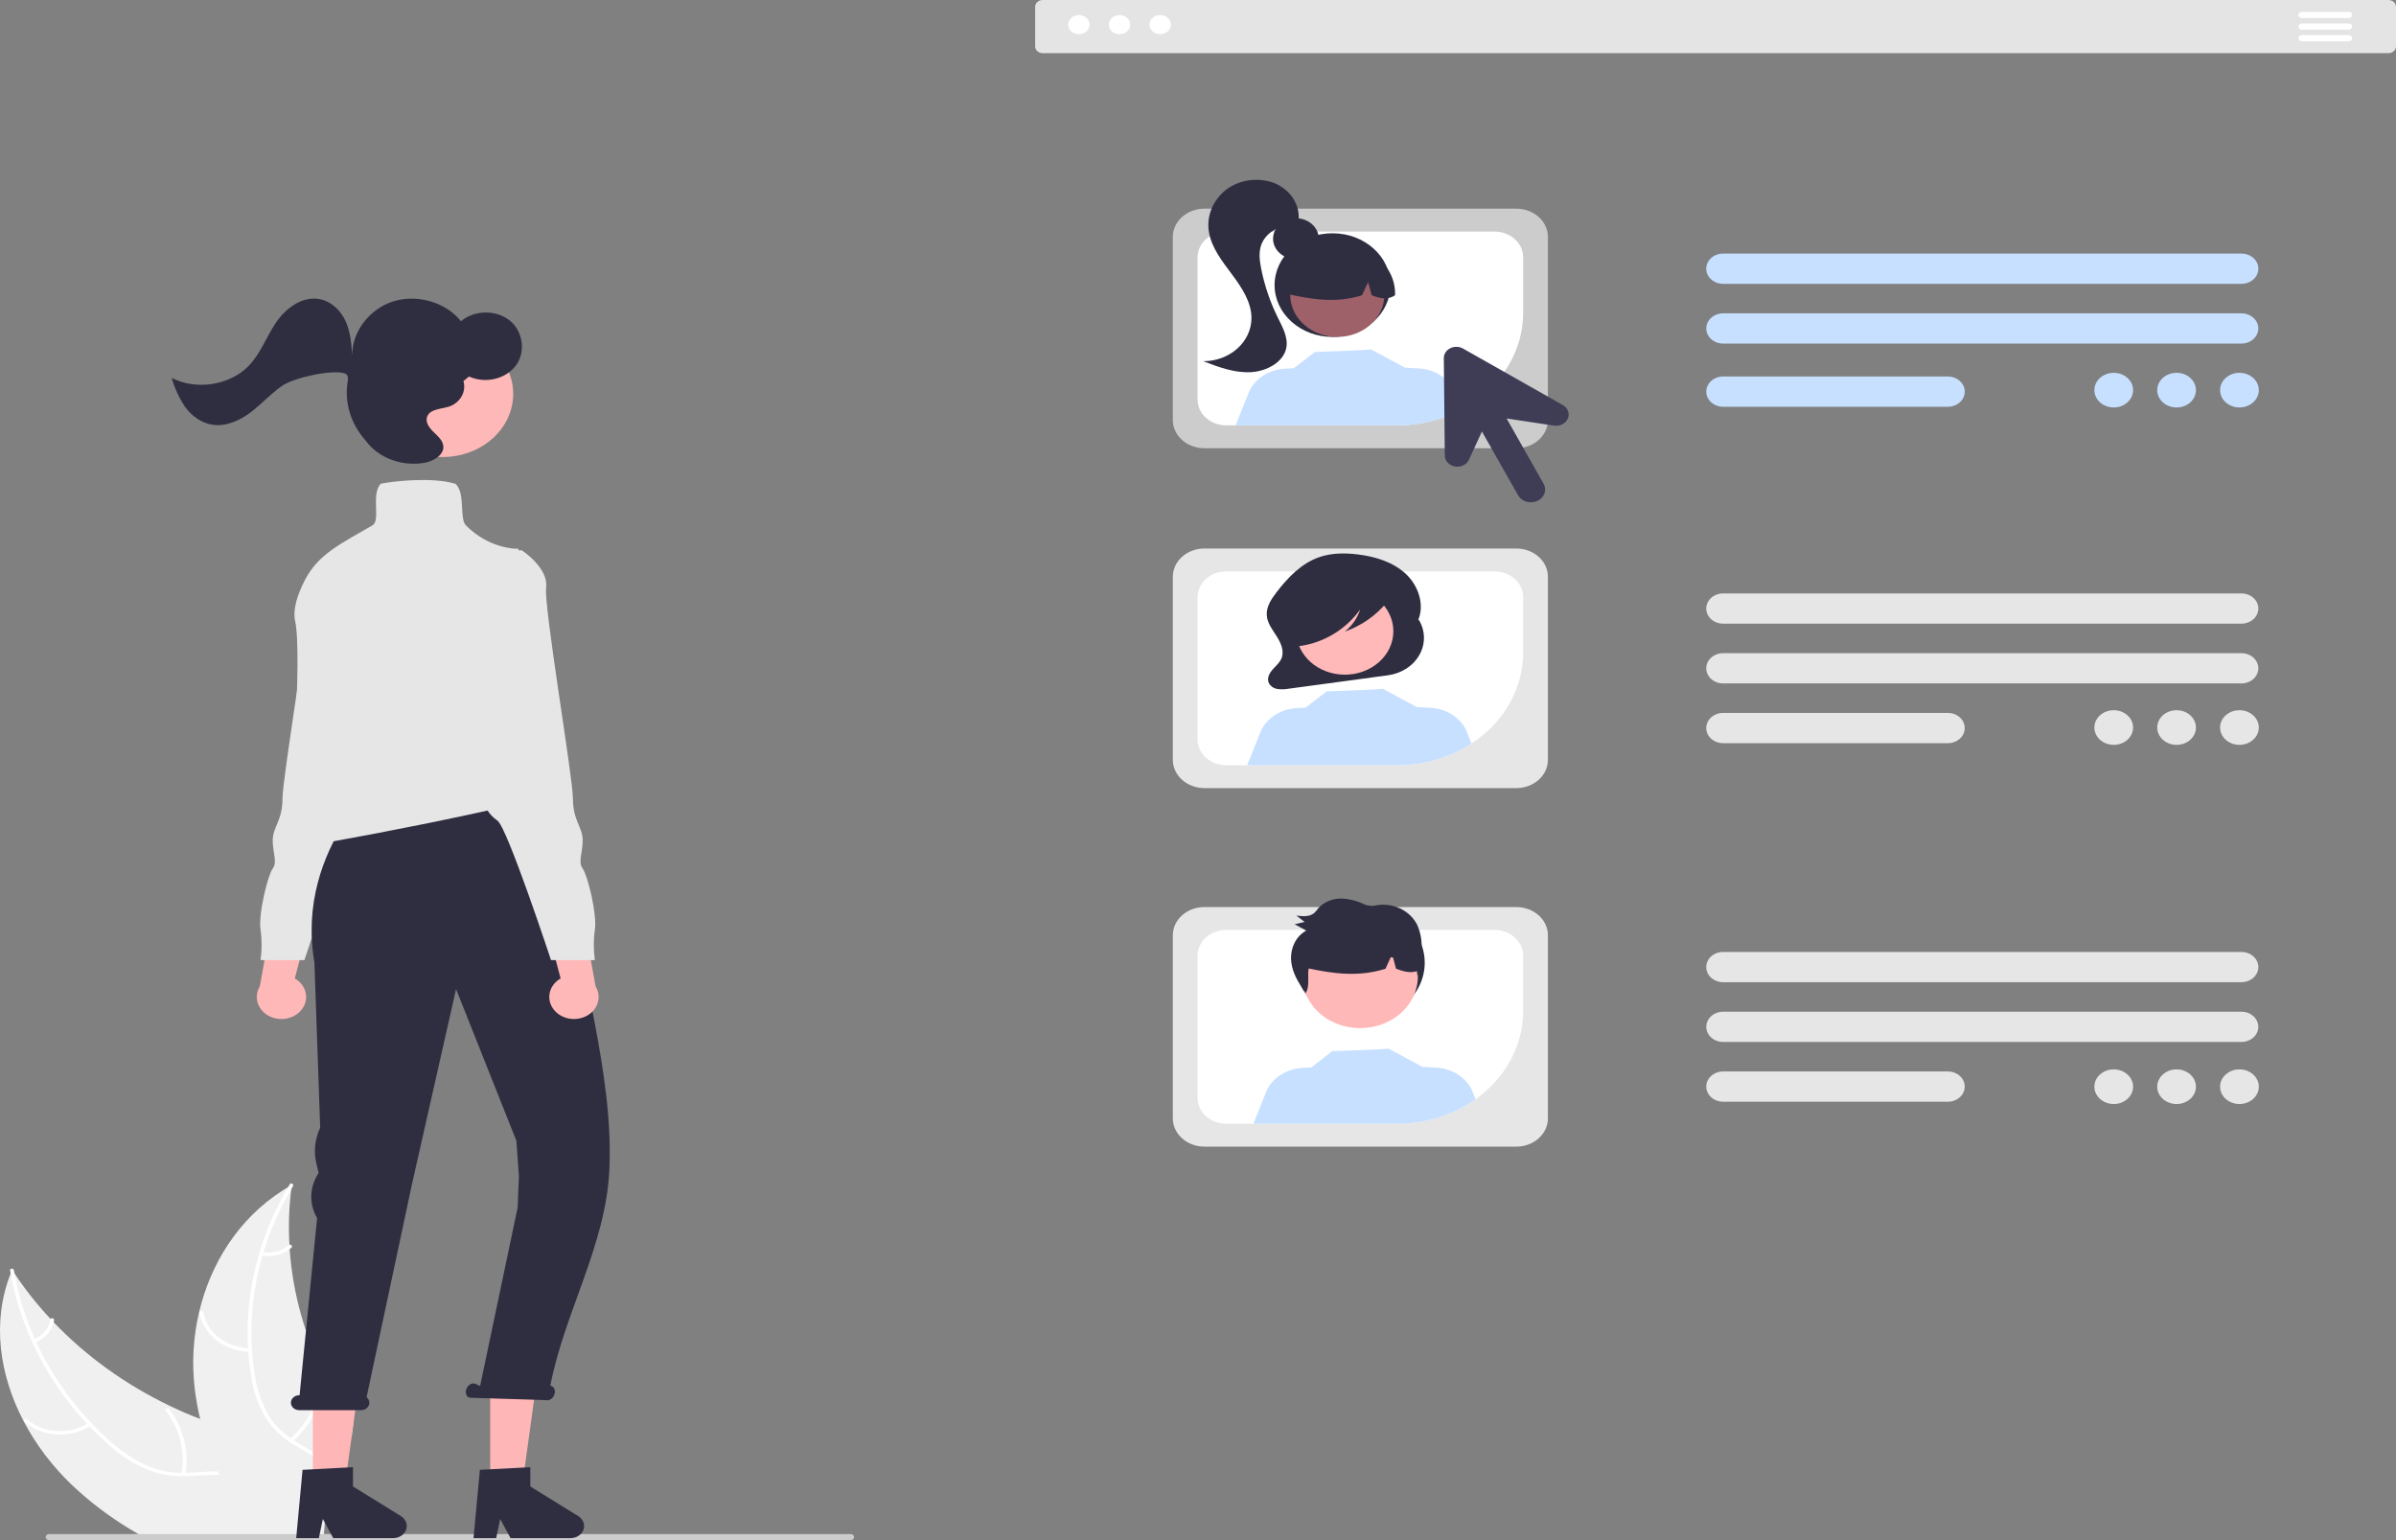 <svg width="700" height="450" viewBox="0 0 700 450" fill="none" xmlns="http://www.w3.org/2000/svg">
<rect x="0" y="0" width="700" height="450" fill="#808080" stroke="none"/>
<g clip-path="url(#clip0_74_117)">
<path d="M95.065 448.43C95.057 448.453 95.057 448.482 95.049 448.505H40.895C39.876 447.929 38.873 447.331 37.887 446.726C31.799 443.034 26.176 438.763 21.117 433.986C15.319 428.458 10.528 422.148 6.921 415.287C-0.223 401.65 -2.421 386.137 3.111 372.119C3.111 372.118 3.111 372.117 3.111 372.116C3.112 372.115 3.112 372.114 3.113 372.113C3.114 372.113 3.115 372.112 3.116 372.112C3.117 372.111 3.118 372.111 3.119 372.111C3.253 371.76 3.403 371.401 3.554 371.042C3.779 371.393 3.996 371.737 4.23 372.081L4.239 372.089C7.344 376.763 10.864 381.206 14.767 385.374V385.382C15.068 385.703 15.369 386.025 15.678 386.339C15.678 386.34 15.678 386.341 15.678 386.342C15.679 386.343 15.679 386.343 15.68 386.344C15.681 386.345 15.682 386.345 15.683 386.346C15.684 386.346 15.685 386.346 15.686 386.346C25.162 396.259 36.611 404.513 49.452 410.689C49.493 410.712 49.527 410.727 49.569 410.749C49.611 410.772 49.656 410.792 49.702 410.809C49.711 410.816 49.719 410.816 49.727 410.824C52.577 412.2 55.501 413.456 58.476 414.592V414.599C60.815 415.504 63.197 416.326 65.595 417.089C70.709 418.697 76.223 420.162 81.12 422.278C85.882 424.334 90.077 427.003 92.809 431.018C93.018 431.347 93.227 431.668 93.419 431.997L91.823 441.881L95.007 441.866L94.706 446.726L94.623 448.131L95.065 448.43Z" fill="#F0F0F0"/>
<path d="M81.696 448.505H80.552C80.443 447.907 80.334 447.316 80.209 446.726C79.884 445.109 79.444 443.514 78.889 441.948C78.638 441.245 78.354 440.558 78.028 439.877C76.181 436.005 73.006 432.603 68.311 431.466C66.944 431.142 65.538 430.964 64.124 430.936C61.325 430.831 58.484 431.152 55.702 431.287C55.017 431.317 54.323 431.339 53.655 431.332H53.638C50.019 431.385 46.431 430.737 43.118 429.433C39.027 427.68 35.302 425.313 32.105 422.435C30.013 420.643 28.025 418.756 26.148 416.783V416.775C25.897 416.529 25.654 416.274 25.412 416.013C20.988 411.256 17.122 406.105 13.873 400.641C12.217 397.88 10.73 395.039 9.419 392.133C9.402 392.107 9.388 392.08 9.378 392.051C6.445 385.643 4.343 378.955 3.111 372.119C3.111 372.118 3.111 372.117 3.111 372.116C3.112 372.115 3.112 372.114 3.113 372.113C3.114 372.113 3.115 372.112 3.116 372.112C3.117 372.111 3.118 372.111 3.119 372.111C3.052 371.805 3.002 371.491 2.952 371.184C2.843 370.549 3.971 370.519 4.072 371.154C4.122 371.468 4.172 371.767 4.23 372.081L4.239 372.089C5.425 378.635 7.414 385.043 10.171 391.199V391.206C10.313 391.52 10.456 391.827 10.598 392.133C14.52 400.646 19.889 408.564 26.515 415.609L26.524 415.624C26.59 415.699 26.666 415.766 26.741 415.841C26.744 415.844 26.746 415.847 26.748 415.851C26.749 415.855 26.75 415.859 26.749 415.863C26.758 415.856 26.758 415.863 26.758 415.863C28.303 417.501 29.924 419.071 31.612 420.596C34.733 423.546 38.354 426.039 42.341 427.982C45.67 429.508 49.354 430.312 53.095 430.33C53.471 430.33 53.847 430.337 54.223 430.33C54.524 430.33 54.824 430.323 55.125 430.308C57.958 430.188 60.832 429.866 63.681 429.911C64.977 429.934 66.269 430.054 67.542 430.27C69.633 430.671 71.606 431.463 73.331 432.595C75.056 433.726 76.495 435.171 77.552 436.834C78.615 438.442 79.462 440.156 80.075 441.941C80.284 442.524 80.46 443.115 80.635 443.713V443.72C80.903 444.677 81.136 445.649 81.337 446.629C81.347 446.66 81.352 446.693 81.354 446.726C81.479 447.316 81.588 447.914 81.696 448.505Z" fill="white"/>
<path d="M26.576 416.502C23.712 418.411 20.183 419.346 16.619 419.142C13.056 418.937 9.689 417.606 7.121 415.385C6.603 414.934 7.362 414.193 7.881 414.645C10.268 416.716 13.403 417.956 16.723 418.141C20.042 418.325 23.325 417.442 25.98 415.651C26.558 415.262 27.151 416.116 26.576 416.502Z" fill="white"/>
<path d="M53.047 430.638C54.169 424.184 52.53 417.588 48.458 412.167C48.054 411.63 49.006 411.098 49.41 411.634C53.636 417.283 55.325 424.149 54.142 430.863C54.029 431.503 52.935 431.275 53.047 430.638Z" fill="white"/>
<path d="M9.868 391.339C11.149 390.808 12.261 389.999 13.106 388.988C13.951 387.976 14.502 386.793 14.709 385.543C14.813 384.903 15.907 385.132 15.804 385.769C15.567 387.148 14.957 388.454 14.027 389.574C13.096 390.693 11.873 391.592 10.464 392.191C10.337 392.258 10.186 392.278 10.042 392.248C9.899 392.219 9.773 392.141 9.691 392.032C9.612 391.919 9.587 391.783 9.62 391.653C9.654 391.523 9.743 391.411 9.868 391.339H9.868Z" fill="white"/>
<path d="M103.237 415.616L102.778 419.407L95.466 419.309L94.364 426.143L94.171 427.317V427.324L93.419 431.997L91.823 441.881L95.007 441.866L94.706 446.725L94.623 448.131L95.065 448.43L95.166 448.505L95.199 448.527C95.107 448.692 95.007 448.856 94.907 449.028C94.965 448.849 95.007 448.684 95.049 448.505H73.892C73.499 447.914 73.115 447.324 72.739 446.725C69.474 441.641 66.596 436.366 64.124 430.935C63.974 430.599 63.815 430.262 63.681 429.918V429.911C61.483 424.942 59.742 419.821 58.476 414.599V414.592C57.789 411.732 57.268 408.842 56.913 405.934C56.007 398.418 56.428 390.822 58.158 383.423C58.172 383.386 58.183 383.349 58.192 383.311C61.526 369.188 69.656 356.134 82.532 347.865C83.067 347.506 83.618 347.17 84.178 346.841C84.186 346.833 84.186 346.833 84.195 346.833C84.196 346.833 84.197 346.833 84.198 346.833C84.199 346.832 84.2 346.832 84.201 346.831C84.201 346.83 84.202 346.83 84.202 346.829C84.203 346.828 84.203 346.827 84.203 346.826C84.554 346.624 84.897 346.422 85.247 346.22C85.197 346.624 85.139 347.028 85.097 347.431C84.422 352.832 84.243 358.273 84.562 363.7V363.715C84.571 364.134 84.596 364.552 84.629 364.978V364.993C85.54 378.033 89.141 390.808 95.249 402.674C95.26 402.706 95.274 402.736 95.291 402.764C95.308 402.802 95.324 402.831 95.341 402.869C97.626 407.283 100.265 411.543 103.237 415.616Z" fill="#F0F0F0"/>
<path d="M85.597 346.589C85.43 346.865 85.255 347.149 85.098 347.431C83.85 349.543 82.701 351.699 81.652 353.901C79.776 357.79 78.216 361.795 76.984 365.884C76.884 366.203 76.785 366.529 76.695 366.854C74.091 375.776 73.049 385.005 73.607 394.213C73.607 394.304 73.615 394.387 73.623 394.476C73.756 396.625 73.987 398.767 74.315 400.901C74.819 404.938 76.031 408.878 77.905 412.578C78.167 413.061 78.445 413.534 78.736 413.99C79.46 415.106 80.301 416.158 81.247 417.132C81.929 417.844 82.663 418.514 83.446 419.138C83.918 419.52 84.405 419.893 84.914 420.247C85.208 420.452 85.51 420.656 85.812 420.86C86.061 421.011 86.304 421.171 86.553 421.323C89.147 422.911 91.945 424.325 94.364 426.145L94.174 427.32C91.817 425.421 88.972 423.985 86.356 422.415C84.717 421.444 83.182 420.34 81.772 419.114C81.587 418.946 81.393 418.778 81.215 418.601C80.26 417.721 79.398 416.764 78.64 415.742C78.254 415.233 77.889 414.705 77.546 414.151C75.469 410.548 74.091 406.655 73.47 402.64C73.005 400.078 72.685 397.496 72.51 394.905C72.48 394.569 72.459 394.238 72.444 393.899C72.117 387.719 72.496 381.524 73.574 375.413C74.936 367.66 77.404 360.097 80.918 352.906C81.922 350.848 83.016 348.821 84.201 346.826C84.352 346.552 84.513 346.285 84.68 346.009C85.02 345.441 85.937 346.02 85.597 346.589Z" fill="white"/>
<path d="M73.044 394.919C69.473 394.9 66.025 393.746 63.318 391.662C60.61 389.579 58.818 386.703 58.262 383.546C58.151 382.907 59.256 382.724 59.366 383.364C59.878 386.304 61.548 388.983 64.074 390.919C66.6 392.854 69.816 393.918 73.141 393.918C73.864 393.919 73.762 394.92 73.044 394.919V394.919Z" fill="white"/>
<path d="M84.668 420.466C89.906 415.917 93.035 409.768 93.432 403.246C93.471 402.6 94.589 402.687 94.551 403.333C94.124 410.119 90.853 416.512 85.39 421.236C84.869 421.686 84.149 420.914 84.668 420.466H84.668Z" fill="white"/>
<path d="M76.635 365.827C78.015 366.092 79.447 366.046 80.802 365.693C82.157 365.341 83.394 364.693 84.4 363.807C84.914 363.351 85.633 364.124 85.122 364.576C84.006 365.55 82.639 366.265 81.143 366.657C79.646 367.05 78.065 367.108 76.538 366.828C76.391 366.812 76.257 366.747 76.162 366.646C76.067 366.545 76.019 366.416 76.027 366.284C76.04 366.151 76.112 366.029 76.226 365.944C76.34 365.858 76.487 365.816 76.635 365.827H76.635Z" fill="white"/>
<path d="M249.529 449.11C249.53 449.227 249.504 449.343 249.454 449.451C249.405 449.559 249.331 449.658 249.239 449.74C249.147 449.823 249.037 449.888 248.916 449.933C248.795 449.978 248.666 450 248.535 450H14.332C14.202 450 14.073 449.977 13.952 449.932C13.831 449.888 13.722 449.822 13.629 449.739C13.537 449.657 13.464 449.559 13.414 449.451C13.364 449.343 13.338 449.227 13.338 449.11C13.338 448.994 13.364 448.878 13.414 448.77C13.464 448.662 13.537 448.564 13.629 448.481C13.722 448.399 13.831 448.333 13.952 448.288C14.073 448.244 14.202 448.221 14.332 448.221H248.535C248.666 448.22 248.795 448.243 248.916 448.288C249.037 448.332 249.146 448.398 249.239 448.48C249.331 448.563 249.405 448.661 249.454 448.769C249.504 448.878 249.53 448.993 249.529 449.11Z" fill="#CCCCCC"/>
<path d="M654.842 82.927H503.423C502.774 82.928 502.131 82.814 501.531 82.592C500.931 82.371 500.386 82.045 499.927 81.635C499.467 81.225 499.103 80.737 498.854 80.201C498.606 79.664 498.478 79.089 498.478 78.508C498.478 77.928 498.606 77.353 498.854 76.816C499.103 76.28 499.467 75.792 499.927 75.382C500.386 74.972 500.931 74.646 501.531 74.424C502.131 74.203 502.774 74.089 503.423 74.09H654.842C655.491 74.089 656.134 74.203 656.734 74.424C657.334 74.646 657.879 74.972 658.338 75.382C658.797 75.792 659.162 76.28 659.41 76.816C659.659 77.353 659.787 77.928 659.787 78.508C659.787 79.089 659.659 79.664 659.41 80.201C659.162 80.737 658.797 81.225 658.338 81.635C657.879 82.045 657.334 82.371 656.734 82.592C656.134 82.814 655.491 82.928 654.842 82.927Z" fill="#C7E0FF"/>
<path d="M654.842 100.387H503.423C502.114 100.385 500.86 99.919 499.935 99.091C499.01 98.262 498.491 97.139 498.491 95.968C498.491 94.797 499.01 93.674 499.935 92.846C500.86 92.017 502.114 91.551 503.423 91.549H654.842C656.151 91.551 657.405 92.017 658.33 92.846C659.255 93.674 659.774 94.797 659.774 95.968C659.774 97.139 659.255 98.262 658.33 99.091C657.405 99.919 656.151 100.385 654.842 100.387Z" fill="#C7E0FF"/>
<path d="M569.059 118.847H503.423C502.114 118.845 500.86 118.379 499.935 117.551C499.01 116.722 498.491 115.599 498.491 114.428C498.491 113.257 499.01 112.134 499.935 111.306C500.86 110.477 502.114 110.011 503.423 110.009H569.059C569.708 110.009 570.351 110.122 570.951 110.344C571.551 110.566 572.096 110.891 572.555 111.301C573.015 111.712 573.379 112.199 573.628 112.736C573.876 113.272 574.004 113.847 574.004 114.428C574.004 115.009 573.876 115.584 573.628 116.12C573.379 116.657 573.015 117.144 572.555 117.555C572.096 117.965 571.551 118.29 570.951 118.512C570.351 118.734 569.708 118.848 569.059 118.847Z" fill="#C7E0FF"/>
<path d="M654.842 182.223H503.423C502.113 182.223 500.857 181.758 499.931 180.929C499.005 180.101 498.484 178.977 498.484 177.805C498.484 176.633 499.005 175.509 499.931 174.68C500.857 173.852 502.113 173.386 503.423 173.386H654.842C656.152 173.386 657.408 173.852 658.334 174.68C659.26 175.509 659.78 176.633 659.78 177.805C659.78 178.977 659.26 180.101 658.334 180.929C657.408 181.758 656.152 182.223 654.842 182.223Z" fill="#E6E6E6"/>
<path d="M654.842 199.684H503.423C502.113 199.684 500.857 199.218 499.931 198.39C499.004 197.561 498.484 196.437 498.484 195.265C498.484 194.093 499.004 192.969 499.931 192.14C500.857 191.312 502.113 190.846 503.423 190.846H654.842C656.152 190.846 657.408 191.312 658.334 192.14C659.26 192.969 659.78 194.093 659.78 195.265C659.78 196.437 659.26 197.561 658.334 198.39C657.408 199.218 656.152 199.684 654.842 199.684Z" fill="#E6E6E6"/>
<path d="M569.059 217.144H503.423C502.113 217.144 500.857 216.678 499.931 215.85C499.004 215.021 498.484 213.897 498.484 212.725C498.484 211.553 499.004 210.429 499.931 209.6C500.857 208.772 502.113 208.306 503.423 208.306H569.059C569.708 208.305 570.351 208.419 570.951 208.641C571.551 208.863 572.096 209.188 572.555 209.598C573.015 210.009 573.379 210.496 573.628 211.033C573.876 211.569 574.004 212.144 574.004 212.725C574.004 213.306 573.876 213.881 573.628 214.417C573.379 214.954 573.015 215.441 572.555 215.852C572.096 216.262 571.551 216.587 570.951 216.809C570.351 217.031 569.708 217.145 569.059 217.144Z" fill="#E6E6E6"/>
<path d="M654.842 286.98H503.423C502.774 286.98 502.132 286.865 501.533 286.643C500.934 286.421 500.389 286.096 499.931 285.686C499.472 285.275 499.108 284.788 498.86 284.252C498.612 283.716 498.484 283.141 498.484 282.561C498.484 281.981 498.612 281.406 498.86 280.87C499.108 280.334 499.472 279.847 499.931 279.437C500.389 279.026 500.934 278.701 501.533 278.479C502.132 278.257 502.774 278.143 503.423 278.143H654.842C655.49 278.143 656.133 278.257 656.732 278.479C657.331 278.701 657.875 279.026 658.334 279.437C658.792 279.847 659.156 280.334 659.404 280.87C659.653 281.406 659.78 281.981 659.78 282.561C659.78 283.141 659.653 283.716 659.404 284.252C659.156 284.788 658.792 285.275 658.334 285.686C657.875 286.096 657.331 286.421 656.732 286.643C656.133 286.865 655.49 286.98 654.842 286.98Z" fill="#E6E6E6"/>
<path d="M654.842 304.44H503.423C502.114 304.439 500.86 303.972 499.935 303.144C499.01 302.315 498.491 301.192 498.491 300.021C498.491 298.85 499.01 297.727 499.935 296.899C500.86 296.07 502.114 295.604 503.423 295.603H654.842C656.151 295.604 657.405 296.07 658.33 296.899C659.255 297.727 659.774 298.85 659.774 300.021C659.774 301.192 659.255 302.315 658.33 303.144C657.405 303.972 656.151 304.439 654.842 304.44Z" fill="#E6E6E6"/>
<path d="M569.059 321.9H503.423C502.113 321.9 500.857 321.435 499.931 320.606C499.004 319.777 498.484 318.653 498.484 317.481C498.484 316.309 499.004 315.185 499.931 314.357C500.857 313.528 502.113 313.063 503.423 313.063H569.059C569.708 313.062 570.351 313.175 570.951 313.397C571.551 313.619 572.096 313.944 572.555 314.355C573.015 314.765 573.379 315.252 573.628 315.789C573.876 316.325 574.004 316.901 574.004 317.481C574.004 318.062 573.876 318.637 573.628 319.174C573.379 319.71 573.015 320.198 572.555 320.608C572.096 321.018 571.551 321.344 570.951 321.565C570.351 321.787 569.708 321.901 569.059 321.9Z" fill="#E6E6E6"/>
<path d="M443.015 230.264H351.857C349.414 230.262 347.072 229.392 345.344 227.847C343.617 226.301 342.645 224.205 342.642 222.019V168.511C342.645 166.325 343.617 164.229 345.344 162.684C347.072 161.138 349.414 160.269 351.857 160.266H443.015C445.458 160.269 447.8 161.138 449.527 162.684C451.255 164.229 452.226 166.325 452.229 168.511V222.019C452.226 224.205 451.255 226.301 449.527 227.847C447.8 229.392 445.458 230.262 443.015 230.264Z" fill="#E6E6E6"/>
<path d="M436.608 166.952H358.266C356.042 166.954 353.909 167.745 352.335 169.152C350.762 170.56 349.877 172.468 349.873 174.458V216.07C349.876 218.061 350.762 219.969 352.335 221.377C353.908 222.785 356.041 223.577 358.266 223.58H408.222C417.972 223.571 427.321 220.101 434.215 213.933C441.109 207.764 444.987 199.399 444.997 190.675V174.458C444.994 172.468 444.11 170.56 442.537 169.153C440.965 167.746 438.832 166.954 436.608 166.952Z" fill="white"/>
<path d="M414.468 181.02L414.234 181.398C416.318 176.802 414.423 171.14 410.706 167.674C406.988 164.209 401.82 162.625 396.731 161.996C392.953 161.53 389.031 161.543 385.439 162.782C380.237 164.575 376.263 168.725 372.945 173.043C371.427 175.018 369.935 177.27 370.086 179.738C370.226 182.029 371.746 183.973 372.99 185.917C374.235 187.86 375.274 190.271 374.381 192.393C373.849 193.657 372.724 194.567 371.811 195.601C370.898 196.635 370.148 198.033 370.589 199.33C370.784 199.827 371.121 200.269 371.565 200.615C372.009 200.96 372.545 201.196 373.122 201.3C374.239 201.467 375.381 201.443 376.488 201.229L405.495 197.308C407.466 197.041 409.336 196.352 410.945 195.299C412.554 194.246 413.855 192.861 414.736 191.261C415.618 189.661 416.054 187.895 416.007 186.111C415.96 184.328 415.433 182.581 414.468 181.02Z" fill="#2F2E41"/>
<path d="M392.892 197.127C400.725 197.127 407.075 191.445 407.075 184.437C407.075 177.428 400.725 171.747 392.892 171.747C385.06 171.747 378.71 177.428 378.71 184.437C378.71 191.445 385.06 197.127 392.892 197.127Z" fill="#FFB9B9"/>
<path d="M429.901 217.239C423.615 221.366 416.019 223.588 408.222 223.58H364.702C364.615 223.516 364.531 223.453 364.444 223.386L368.503 213.252C369.42 211.453 370.867 209.91 372.69 208.79C374.512 207.671 376.641 207.016 378.848 206.896L381.43 206.754L387.587 202.003C387.587 202.003 404.176 201.473 403.93 201.219L413.979 206.627L413.97 206.59L417.921 206.807C420.127 206.926 422.256 207.58 424.079 208.7C425.901 209.82 427.349 211.363 428.265 213.163L429.901 217.239Z" fill="#C7E0FF"/>
<path d="M406.344 172.659C405.978 170.926 404.003 170.134 402.311 169.75C397.402 168.629 392.295 168.378 387.279 169.011C383.622 169.478 379.878 170.507 377.225 173.061C375.085 175.211 373.873 177.974 373.805 180.853C373.697 182.574 374.127 184.288 375.047 185.803C375.458 186.508 376.067 187.106 376.814 187.537C377.562 187.968 378.421 188.217 379.309 188.261L379.479 188.791C386.6 187.903 393.214 183.939 397.38 178.062C396.598 180.56 395.042 182.809 392.892 184.549C397.699 182.828 401.878 179.947 404.963 176.226C405.805 175.225 406.623 173.978 406.344 172.659Z" fill="#2F2E41"/>
<path d="M443.015 130.967H351.857C349.414 130.965 347.072 130.095 345.344 128.55C343.617 127.004 342.645 124.908 342.642 122.722V69.214C342.645 67.028 343.617 64.933 345.344 63.387C347.072 61.841 349.414 60.972 351.857 60.969H443.015C445.458 60.972 447.8 61.841 449.527 63.387C451.255 64.933 452.226 67.028 452.229 69.214V122.722C452.226 124.908 451.255 127.004 449.527 128.55C447.8 130.095 445.458 130.965 443.015 130.967Z" fill="#CCCCCC"/>
<path d="M436.608 67.655H358.266C356.042 67.658 353.909 68.449 352.336 69.856C350.763 71.263 349.877 73.171 349.873 75.161V116.773C349.876 118.764 350.762 120.673 352.335 122.08C353.908 123.488 356.041 124.28 358.266 124.283H408.222C417.973 124.276 427.322 120.807 434.217 114.637C441.112 108.468 444.989 100.103 444.997 91.378V75.161C444.994 73.171 444.11 71.263 442.537 69.856C440.965 68.449 438.832 67.657 436.608 67.655Z" fill="white"/>
<path d="M378.607 75.728C382.297 75.728 385.288 73.052 385.288 69.75C385.288 66.449 382.297 63.773 378.607 63.773C374.918 63.773 371.927 66.449 371.927 69.75C371.927 73.052 374.918 75.728 378.607 75.728Z" fill="#2F2E41"/>
<path d="M389.296 98.443C398.644 98.443 406.221 91.663 406.221 83.3C406.221 74.936 398.644 68.156 389.296 68.156C379.949 68.156 372.372 74.936 372.372 83.3C372.372 91.663 379.949 98.443 389.296 98.443Z" fill="#2F2E41"/>
<path d="M390.697 98.44C398.293 98.44 404.45 92.93 404.45 86.134C404.45 79.338 398.293 73.828 390.697 73.828C383.101 73.828 376.944 79.338 376.944 86.134C376.944 92.93 383.101 98.44 390.697 98.44Z" fill="#9E616A"/>
<path d="M400.037 73.59C397.627 72.275 394.866 71.564 392.044 71.531C389.222 71.497 386.441 72.143 383.994 73.4C381.546 74.658 379.52 76.48 378.129 78.678C376.738 80.875 376.032 83.367 376.085 85.891C383.093 87.466 390.456 88.671 397.929 86.268L399.694 82.403L400.734 86.271C403.01 87.103 405.292 87.808 407.574 86.263C407.667 83.745 407.02 81.249 405.697 79.025C404.375 76.801 402.423 74.927 400.037 73.59Z" fill="#2F2E41"/>
<path d="M372.387 53.523C370.041 52.627 367.463 52.337 364.942 52.684C362.421 53.032 360.06 54.003 358.124 55.489C356.231 57.017 354.79 58.941 353.93 61.088C353.069 63.236 352.815 65.54 353.192 67.796C353.949 72.385 357.067 76.337 359.941 80.198C362.815 84.059 365.623 88.29 365.62 92.929C365.618 96.27 364.135 99.474 361.496 101.838C358.857 104.203 355.279 105.534 351.544 105.541C355.927 107.229 360.501 108.95 365.268 108.75C370.034 108.55 375.03 105.808 375.807 101.596C376.368 98.561 374.703 95.601 373.315 92.787C371.055 88.201 369.42 83.387 368.448 78.451C367.985 76.095 367.683 73.618 368.541 71.352C369.225 69.674 370.493 68.236 372.16 67.251C373.826 66.266 375.802 65.786 377.796 65.882L379.371 64.615C379.64 62.346 379.113 60.058 377.861 58.07C376.609 56.082 374.696 54.492 372.387 53.523Z" fill="#2F2E41"/>
<path d="M427.077 119.617C421.383 122.678 414.864 124.291 408.222 124.283H361.078L361.003 124.227L365.061 114.09C365.979 112.29 367.426 110.748 369.249 109.629C371.071 108.51 373.2 107.856 375.406 107.737L377.988 107.595L384.145 102.844C384.145 102.844 400.735 102.31 400.489 102.057L410.537 107.465L410.529 107.431L414.479 107.648C416.686 107.765 418.815 108.419 420.638 109.538C422.461 110.657 423.908 112.2 424.824 114L427.077 119.617Z" fill="#C7E0FF"/>
<path d="M443.015 335.021H351.857C349.414 335.018 347.072 334.149 345.344 332.603C343.617 331.057 342.645 328.962 342.642 326.776V273.267C342.645 271.081 343.617 268.986 345.344 267.44C347.072 265.894 349.414 265.025 351.857 265.022H443.015C445.458 265.025 447.8 265.894 449.527 267.44C451.255 268.986 452.226 271.081 452.229 273.267V326.776C452.226 328.962 451.255 331.057 449.527 332.603C447.8 334.149 445.458 335.018 443.015 335.021Z" fill="#E6E6E6"/>
<path d="M436.608 271.708H358.266C356.042 271.71 353.909 272.502 352.335 273.909C350.762 275.316 349.877 277.224 349.873 279.214V320.826C349.876 322.817 350.762 324.726 352.335 326.133C353.908 327.541 356.041 328.333 358.266 328.336H408.222C417.972 328.327 427.321 324.858 434.215 318.689C441.11 312.52 444.987 304.156 444.997 295.431V279.214C444.994 277.224 444.11 275.316 442.537 273.909C440.965 272.502 438.832 271.711 436.608 271.708Z" fill="white"/>
<path d="M397.368 298.18C407.789 298.18 416.237 290.621 416.237 281.296C416.237 271.972 407.789 264.413 397.368 264.413C386.946 264.413 378.498 271.972 378.498 281.296C378.498 290.621 386.946 298.18 397.368 298.18Z" fill="#2F2E41"/>
<path d="M397.375 300.398C406.685 300.398 414.232 293.645 414.232 285.315C414.232 276.985 406.685 270.232 397.375 270.232C388.065 270.232 380.518 276.985 380.518 285.315C380.518 293.645 388.065 300.398 397.375 300.398Z" fill="#FFB8B8"/>
<path d="M431.094 321.181C424.599 325.82 416.533 328.343 408.222 328.336H366.183L370.171 318.382C371.088 316.582 372.536 315.039 374.358 313.92C376.181 312.8 378.309 312.145 380.516 312.026L383.098 311.884L389.255 307.132C389.255 307.132 405.844 306.602 405.598 306.349L415.647 311.757L415.639 311.72L419.589 311.936C421.796 312.055 423.925 312.71 425.747 313.83C427.57 314.949 429.017 316.492 429.934 318.292L431.094 321.181Z" fill="#C7E0FF"/>
<path d="M415.16 280.026C415.278 278.9 415.332 277.769 415.322 276.638C415.391 274.401 414.933 272.176 413.978 270.108C412.803 267.818 410.708 266.008 408.11 265.036C405.535 264.107 402.657 264.109 400.083 265.042C397.82 263.648 395.196 262.793 392.46 262.559C391.089 262.46 389.713 262.66 388.447 263.141C387.181 263.621 386.064 264.368 385.191 265.319C384.817 265.843 384.392 266.337 383.921 266.795C382.575 267.911 380.528 267.75 378.738 267.522C379.541 268.137 380.344 268.753 381.147 269.369C380.175 269.596 379.203 269.823 378.231 270.05C379.365 270.666 380.5 271.281 381.634 271.897C378.341 273.665 376.844 277.525 377.24 281.03C377.614 284.349 379.404 287.383 381.545 290.081C382.399 288.468 382.215 286.539 382.201 284.723C382.193 284.134 382.233 283.545 382.321 282.962C389.555 284.513 397.114 285.509 404.78 283.045L406.318 279.676C406.534 279.696 406.75 279.714 406.966 279.735L407.857 283.048C409.878 283.787 411.902 284.433 413.928 283.754C414.027 284.266 414.086 284.788 414.131 285.29C414.305 284.689 414.456 284.085 414.592 283.477C414.86 283.349 415.116 283.202 415.359 283.039C415.408 282.031 415.341 281.021 415.16 280.026Z" fill="#2F2E41"/>
<path d="M697.798 15.532H304.625C304.041 15.532 303.481 15.324 303.068 14.954C302.656 14.585 302.423 14.084 302.423 13.562V1.971C302.423 1.448 302.656 0.947 303.068 0.578C303.481 0.208 304.041 0.001 304.625 0H697.798C698.382 0.001 698.941 0.208 699.354 0.578C699.767 0.947 699.999 1.448 700 1.971V13.562C699.999 14.084 699.767 14.585 699.354 14.954C698.941 15.324 698.382 15.532 697.798 15.532Z" fill="#E4E4E4"/>
<path d="M315.204 9.999C316.93 9.999 318.33 8.746 318.33 7.201C318.33 5.656 316.93 4.403 315.204 4.403C313.477 4.403 312.077 5.656 312.077 7.201C312.077 8.746 313.477 9.999 315.204 9.999Z" fill="white"/>
<path d="M327.071 9.999C328.798 9.999 330.198 8.746 330.198 7.201C330.198 5.656 328.798 4.403 327.071 4.403C325.345 4.403 323.945 5.656 323.945 7.201C323.945 8.746 325.345 9.999 327.071 9.999Z" fill="white"/>
<path d="M338.94 9.999C340.667 9.999 342.067 8.746 342.067 7.201C342.067 5.656 340.667 4.403 338.94 4.403C337.213 4.403 335.813 5.656 335.813 7.201C335.813 8.746 337.213 9.999 338.94 9.999Z" fill="white"/>
<path d="M686.17 5.275H672.503C672.235 5.275 671.977 5.18 671.788 5.01C671.598 4.84 671.491 4.609 671.491 4.369C671.491 4.129 671.598 3.899 671.788 3.729C671.977 3.559 672.235 3.463 672.503 3.463H686.17C686.438 3.463 686.696 3.559 686.886 3.729C687.075 3.899 687.182 4.129 687.182 4.369C687.182 4.609 687.075 4.84 686.886 5.01C686.696 5.18 686.438 5.275 686.17 5.275Z" fill="white"/>
<path d="M686.17 8.672H672.503C672.37 8.672 672.239 8.648 672.116 8.603C671.993 8.557 671.882 8.491 671.788 8.407C671.694 8.323 671.619 8.223 671.568 8.113C671.517 8.003 671.491 7.885 671.491 7.766C671.491 7.647 671.517 7.529 671.568 7.42C671.619 7.31 671.694 7.21 671.788 7.126C671.882 7.042 671.993 6.975 672.116 6.929C672.239 6.884 672.37 6.86 672.503 6.86H686.17C686.303 6.86 686.434 6.884 686.557 6.929C686.68 6.975 686.792 7.042 686.886 7.126C686.98 7.21 687.054 7.31 687.105 7.42C687.156 7.529 687.182 7.647 687.182 7.766C687.182 7.885 687.156 8.003 687.105 8.113C687.054 8.223 686.98 8.323 686.886 8.407C686.792 8.491 686.68 8.557 686.557 8.603C686.434 8.648 686.303 8.672 686.17 8.672Z" fill="white"/>
<path d="M686.17 12.068H672.503C672.235 12.068 671.977 11.973 671.788 11.803C671.598 11.633 671.491 11.403 671.491 11.163C671.491 10.922 671.598 10.692 671.788 10.522C671.977 10.352 672.235 10.257 672.503 10.257H686.17C686.438 10.257 686.696 10.352 686.886 10.522C687.075 10.692 687.182 10.922 687.182 11.163C687.182 11.403 687.075 11.633 686.886 11.803C686.696 11.973 686.438 12.068 686.17 12.068Z" fill="white"/>
<path d="M617.535 119.05C620.658 119.05 623.189 116.784 623.189 113.99C623.189 111.196 620.658 108.931 617.535 108.931C614.412 108.931 611.88 111.196 611.88 113.99C611.88 116.784 614.412 119.05 617.535 119.05Z" fill="#C7E0FF"/>
<path d="M635.897 119.05C639.02 119.05 641.552 116.784 641.552 113.99C641.552 111.196 639.02 108.931 635.897 108.931C632.775 108.931 630.243 111.196 630.243 113.99C630.243 116.784 632.775 119.05 635.897 119.05Z" fill="#C7E0FF"/>
<path d="M654.26 119.05C657.383 119.05 659.915 116.784 659.915 113.99C659.915 111.196 657.383 108.931 654.26 108.931C651.137 108.931 648.606 111.196 648.606 113.99C648.606 116.784 651.137 119.05 654.26 119.05Z" fill="#C7E0FF"/>
<path d="M617.535 217.631C620.658 217.631 623.189 215.366 623.189 212.572C623.189 209.777 620.658 207.512 617.535 207.512C614.412 207.512 611.88 209.777 611.88 212.572C611.88 215.366 614.412 217.631 617.535 217.631Z" fill="#E6E6E6"/>
<path d="M635.897 217.631C639.02 217.631 641.552 215.366 641.552 212.572C641.552 209.777 639.02 207.512 635.897 207.512C632.775 207.512 630.243 209.777 630.243 212.572C630.243 215.366 632.775 217.631 635.897 217.631Z" fill="#E6E6E6"/>
<path d="M654.26 217.631C657.383 217.631 659.915 215.366 659.915 212.572C659.915 209.777 657.383 207.512 654.26 207.512C651.137 207.512 648.606 209.777 648.606 212.572C648.606 215.366 651.137 217.631 654.26 217.631Z" fill="#E6E6E6"/>
<path d="M617.535 322.573C620.658 322.573 623.189 320.308 623.189 317.514C623.189 314.719 620.658 312.454 617.535 312.454C614.412 312.454 611.88 314.719 611.88 317.514C611.88 320.308 614.412 322.573 617.535 322.573Z" fill="#E6E6E6"/>
<path d="M635.897 322.573C639.02 322.573 641.552 320.308 641.552 317.514C641.552 314.719 639.02 312.454 635.897 312.454C632.775 312.454 630.243 314.719 630.243 317.514C630.243 320.308 632.775 322.573 635.897 322.573Z" fill="#E6E6E6"/>
<path d="M654.26 322.573C657.383 322.573 659.915 320.308 659.915 317.514C659.915 314.719 657.383 312.454 654.26 312.454C651.137 312.454 648.606 314.719 648.606 317.514C648.606 320.308 651.137 322.573 654.26 322.573Z" fill="#E6E6E6"/>
<path d="M456.587 118.355L427.44 101.843C426.884 101.528 426.243 101.353 425.584 101.336C424.926 101.319 424.274 101.461 423.699 101.748C423.123 102.035 422.644 102.455 422.313 102.964C421.982 103.473 421.81 104.053 421.816 104.643L422.102 133.114C422.11 133.871 422.41 134.602 422.951 135.183C423.493 135.764 424.242 136.16 425.073 136.304C425.903 136.447 426.763 136.329 427.508 135.969C428.252 135.61 428.834 135.031 429.156 134.331L432.948 126.077L443.521 144.729C444.024 145.612 444.897 146.28 445.949 146.587C447.002 146.894 448.147 146.815 449.134 146.367C450.121 145.919 450.869 145.138 451.214 144.197C451.559 143.256 451.472 142.231 450.973 141.347L440.159 122.271L454.018 124.359C454.853 124.484 455.71 124.348 456.445 123.972C457.179 123.596 457.746 123.005 458.049 122.298C458.351 121.59 458.371 120.811 458.104 120.093C457.838 119.374 457.302 118.76 456.587 118.355Z" fill="#3F3D56"/>
<path d="M87.549 295.624C88.257 294.934 88.787 294.114 89.103 293.222C89.419 292.329 89.512 291.385 89.376 290.457C89.24 289.529 88.878 288.638 88.315 287.849C87.753 287.059 87.004 286.389 86.121 285.887L91.987 263.741L79.572 267.799L75.905 288.207C75.06 289.59 74.811 291.203 75.205 292.739C75.6 294.275 76.61 295.629 78.045 296.543C79.481 297.457 81.241 297.868 82.992 297.699C84.744 297.53 86.365 296.791 87.549 295.624Z" fill="#FFB8B8"/>
<path d="M117.405 202.821L112.422 214.285C112.422 214.285 114.558 225.749 110.999 228.297C107.44 230.845 108.863 230.845 108.863 232.755C108.741 234.126 108.297 235.458 107.561 236.665C106.825 237.872 105.814 238.927 104.592 239.761C101.745 241.672 88.933 280.522 88.933 280.522H76.12C76.534 277.562 76.534 274.566 76.12 271.606C75.409 267.147 78.256 255.683 79.679 253.773C81.103 251.862 79.679 249.314 79.679 245.493C79.679 241.672 82.526 239.761 82.526 233.392C82.526 227.023 91.068 177.345 90.356 171.613C89.644 165.881 97.474 160.786 97.474 160.786H104.592L117.405 202.821Z" fill="#E6E6E6"/>
<path d="M91.403 435.111H100.625L105.015 403.281H91.402L91.403 435.111Z" fill="#FFB6B6"/>
<path d="M88.393 429.46L103.127 428.673V434.321L117.136 442.978C117.828 443.405 118.349 444.02 118.623 444.731C118.897 445.442 118.91 446.213 118.66 446.931C118.41 447.65 117.909 448.278 117.232 448.724C116.555 449.169 115.736 449.41 114.895 449.41H97.353L94.33 443.823L93.149 449.41H86.535L88.393 429.46Z" fill="#2F2E41"/>
<path d="M143.209 435.111H152.431L156.82 403.281H143.208L143.209 435.111Z" fill="#FFB6B6"/>
<path d="M140.198 429.46L154.933 428.673V434.321L168.941 442.978C169.633 443.405 170.154 444.02 170.429 444.731C170.703 445.442 170.716 446.213 170.465 446.931C170.215 447.65 169.715 448.278 169.038 448.724C168.36 449.169 167.541 449.41 166.701 449.41H149.159L146.135 443.823L144.955 449.41H138.34L140.198 429.46Z" fill="#2F2E41"/>
<path d="M87.424 407.663H87.524L92.64 355.909C91.492 353.928 90.909 351.723 90.944 349.492C90.979 347.261 91.629 345.072 92.838 343.12L93.092 342.709L92.434 339.978C91.588 336.469 91.976 332.813 93.545 329.509L91.857 281.232C85.946 246.952 114.118 224.596 114.118 224.596H156.322L165.382 252.45C168.784 282.105 179.423 313.298 178.013 342.047C176.941 363.917 164.887 383.546 160.78 404.844L161.039 404.961C161.972 405.25 162.373 406.406 161.933 407.545C161.494 408.683 160.382 409.373 159.449 409.084L137.161 408.391C136.228 408.103 135.827 406.946 136.266 405.807C136.706 404.669 137.818 403.98 138.751 404.268L140.267 404.954L151.239 352.77L151.598 343.648L150.859 333.299L133.238 288.994L120.307 346.235L107.098 408.239C107.462 408.534 107.718 408.921 107.831 409.349C107.944 409.777 107.91 410.226 107.733 410.636C107.555 411.046 107.243 411.398 106.837 411.646C106.431 411.894 105.951 412.026 105.459 412.025H87.424C87.103 412.025 86.787 411.968 86.491 411.859C86.195 411.749 85.926 411.588 85.7 411.386C85.474 411.183 85.294 410.943 85.172 410.678C85.049 410.414 84.986 410.13 84.986 409.844C84.986 409.557 85.049 409.274 85.172 409.009C85.294 408.745 85.474 408.504 85.7 408.302C85.926 408.099 86.195 407.938 86.491 407.829C86.787 407.719 87.103 407.663 87.424 407.663Z" fill="#2F2E41"/>
<path d="M83.926 247.879C82.541 247.879 81.754 247.635 81.449 247.114C81.002 246.349 81.778 245.349 82.676 244.191C83.343 243.435 83.868 242.588 84.233 241.682C84.77 239.759 88.397 191.181 86.228 181.475C85.726 179.229 86.158 176.35 87.511 172.919C91.208 163.547 96.254 160.667 106.307 154.93C107.123 154.464 107.972 153.977 108.856 153.47C109.999 152.813 109.935 150.634 109.868 148.327C109.793 145.763 109.716 143.111 111.119 141.454L111.211 141.346L111.358 141.315C114.754 140.613 126.175 139.309 132.939 141.325L133.032 141.353L133.102 141.415C134.708 142.853 134.855 145.637 134.996 148.33C135.112 150.541 135.222 152.628 136.131 153.535C143.08 160.466 150.962 160.331 151.042 160.33L151.433 160.319L151.471 160.667C154.494 188.178 159.367 229.702 160.403 231.336C160.457 231.411 160.487 231.498 160.49 231.587C160.493 231.676 160.469 231.764 160.42 231.842C158.9 234.383 89.149 247.879 83.926 247.879Z" fill="#E6E6E6"/>
<path d="M129.318 133.528C140.701 133.528 149.929 125.271 149.929 115.085C149.929 104.9 140.701 96.643 129.318 96.643C117.934 96.643 108.706 104.9 108.706 115.085C108.706 125.271 117.934 133.528 129.318 133.528Z" fill="#FFB8B8"/>
<path d="M72.697 106.851C76.182 103.215 77.838 98.39 80.624 94.261C83.41 90.132 88.258 86.436 93.38 87.397C96.91 88.06 99.639 90.847 101.02 93.955C102.401 97.063 102.66 100.49 102.902 103.848C102.817 96.948 107.897 90.259 114.896 88.057C121.894 85.856 130.269 88.311 134.667 93.855C136.586 92.263 139.091 91.357 141.707 91.308C144.323 91.259 146.868 92.07 148.86 93.588C152.794 96.734 153.664 102.721 150.771 106.733C149.319 108.685 147.12 110.096 144.587 110.7C142.055 111.305 139.363 111.061 137.017 110.015L135.391 111.353C135.812 112.783 135.658 114.299 134.956 115.638C134.254 116.976 133.048 118.052 131.55 118.675C129.131 119.549 125.717 119.404 124.812 121.675C124.18 123.261 125.362 124.955 126.619 126.174C127.876 127.393 129.369 128.652 129.52 130.339C129.748 132.885 126.808 134.668 124.136 135.205C120.859 135.792 117.462 135.49 114.378 134.338C111.294 133.186 108.665 131.238 106.826 128.741C106.755 128.643 106.677 128.545 106.593 128.447C104.509 126.062 102.99 123.322 102.129 120.395C101.269 117.468 101.084 114.414 101.587 111.42C101.796 110.244 101.585 109.369 100.679 109.091C96.762 107.887 85.787 110.414 82.466 112.698C79.144 114.981 76.484 118.004 73.285 120.435C70.086 122.866 66.009 124.741 61.946 124.079C58.693 123.549 55.925 121.435 54.063 118.886C52.308 116.248 50.996 113.393 50.171 110.412C57.365 114.131 67.211 112.574 72.697 106.851Z" fill="#2F2E41"/>
<path d="M162.36 295.624C161.652 294.934 161.122 294.114 160.806 293.222C160.49 292.329 160.397 291.385 160.533 290.457C160.669 289.529 161.031 288.638 161.594 287.849C162.156 287.059 162.905 286.389 163.788 285.887L157.922 263.741L170.337 267.799L174.004 288.207C174.849 289.59 175.098 291.202 174.704 292.739C174.31 294.275 173.299 295.629 171.864 296.543C170.429 297.457 168.668 297.868 166.917 297.699C165.165 297.53 163.544 296.791 162.36 295.624H162.36Z" fill="#FFB8B8"/>
<path d="M132.504 202.821L137.487 214.285C137.487 214.285 135.352 225.749 138.911 228.297C142.47 230.845 141.046 230.845 141.046 232.755C141.169 234.126 141.612 235.458 142.348 236.665C143.084 237.872 144.095 238.927 145.317 239.761C148.164 241.672 160.976 280.522 160.976 280.522H173.789C173.375 277.562 173.375 274.566 173.789 271.606C174.501 267.147 171.653 255.683 170.23 253.773C168.806 251.862 170.23 249.314 170.23 245.493C170.23 241.672 167.383 239.761 167.383 233.392C167.383 227.023 158.841 177.345 159.553 171.613C160.265 165.881 152.435 160.786 152.435 160.786H145.317L132.504 202.821Z" fill="#E6E6E6"/>
</g>
<defs>
<clipPath id="clip0_74_117">
<rect width="700" height="450" fill="white"/>
</clipPath>
</defs>
</svg>
